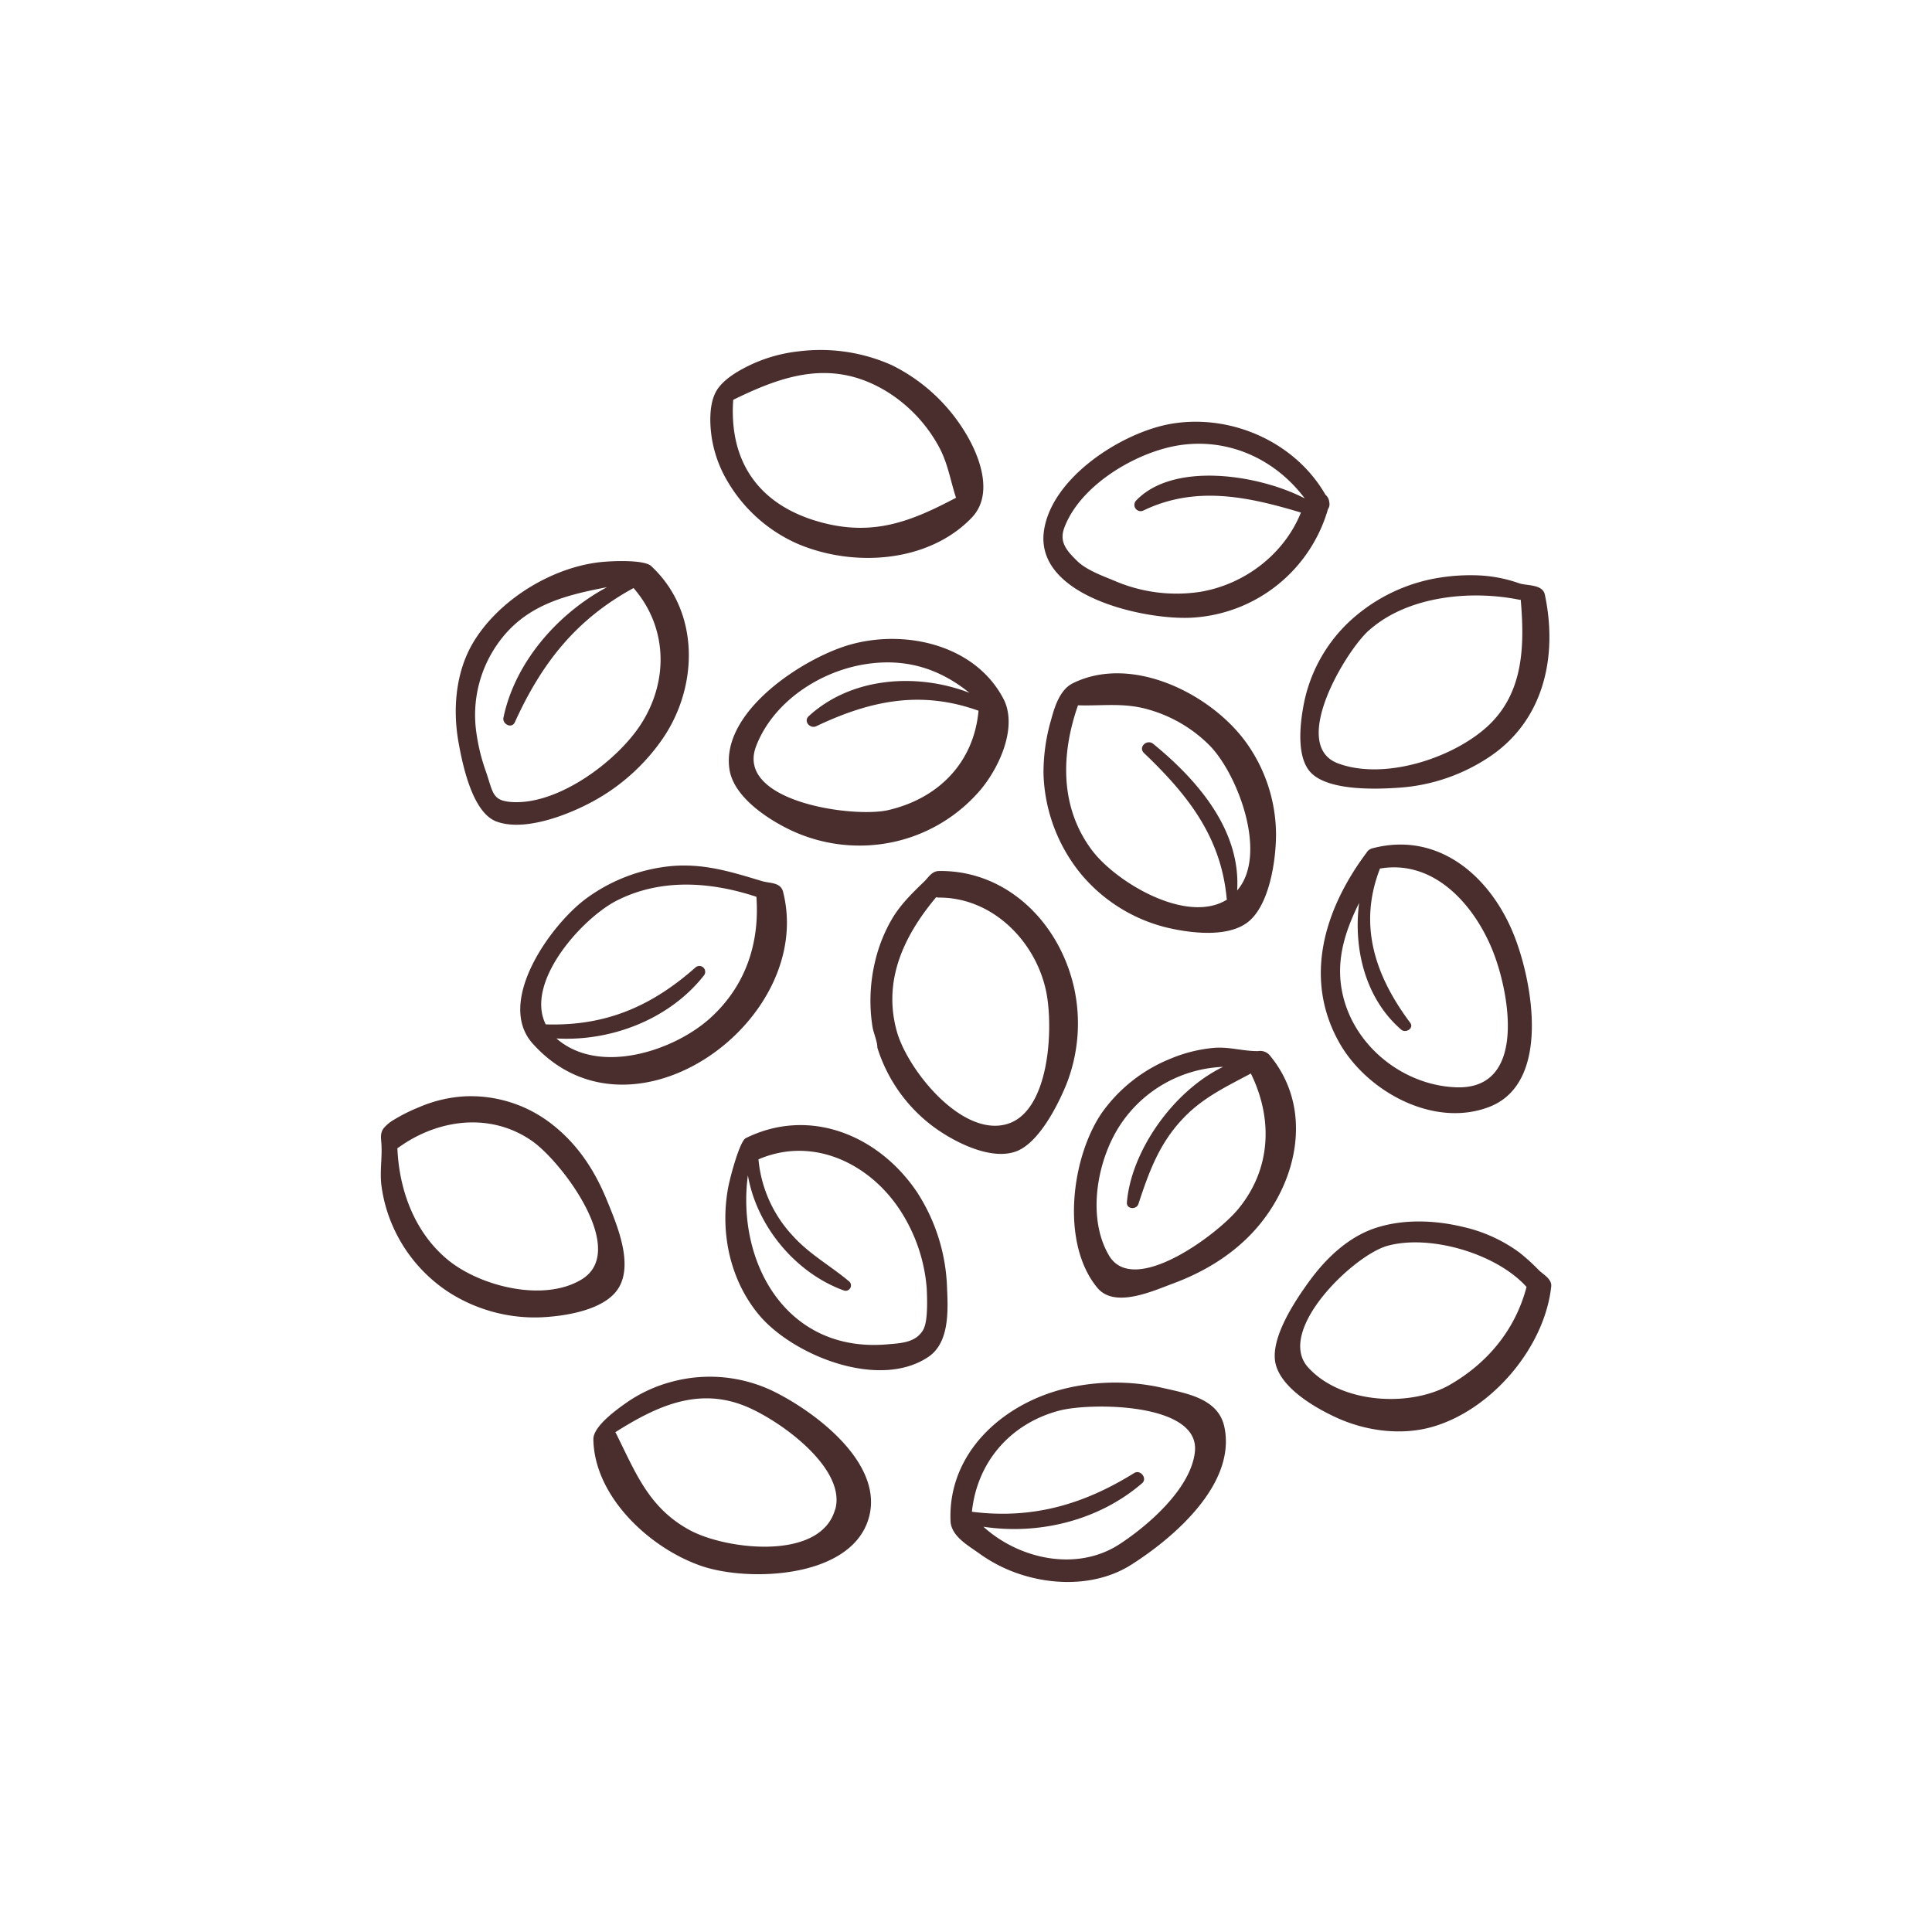 <svg xmlns="http://www.w3.org/2000/svg" viewBox="0 0 512 512"><defs><style>.milletcls-1{fill:#4a2d2d;}.milletcls-2{fill:none;}</style></defs><g id="Capa_2" data-name="Capa 2"><g id="bocetos"><path class="milletcls-1" d="M316.32,163.66a39.82,39.82,0,0,0,35.61-28.75,2.29,2.29,0,0,0,.33-1.88,2.82,2.82,0,0,0-1-1.92c-8-13.94-24.94-21.49-40.82-18.81-12.94,2.18-31.87,14.21-33.8,28.51C274.31,158.26,304.11,164.54,316.32,163.66ZM282,140c4.12-11.31,18.78-20,30-21.92,13.31-2.24,25.9,3.5,33.77,14-12.33-6.38-34.85-9.77-44.69.58a1.66,1.66,0,0,0,2,2.6c13.88-6.66,27.75-3.61,41.68.57-4.43,11-14.84,19-26.6,21a41.54,41.54,0,0,1-22.85-2.93c-3.08-1.27-7.26-2.79-9.71-5.1C282.58,145.88,280.72,143.63,282,140Z"/><path class="milletcls-1" d="M347.64,205c4.92,4.63,17.26,4.17,23.37,3.73a49,49,0,0,0,24.07-8.4c14.19-9.73,17.74-26.6,14.32-42.75-.6-2.8-4.7-2.3-6.8-3a37.28,37.28,0,0,0-10.07-2.06,51.82,51.82,0,0,0-13.38,1,45.46,45.46,0,0,0-22.1,11.72,40.67,40.67,0,0,0-11.64,21.93C344.51,192.07,343.48,201.08,347.64,205Zm15.07-37.87c10.19-9.18,27-10.82,39.94-8.19a2.2,2.2,0,0,0,.36,0c1.05,12.2.81,24.89-9,33.73-9.24,8.33-27.2,14.16-39.38,9.65C341.64,197.54,356.54,172.67,362.71,167.11Z"/><path class="milletcls-1" d="M363.82,224.78a2.56,2.56,0,0,0-1.77,1.35,1.81,1.81,0,0,0-.18.21c-10.9,14.75-16.52,33-6.93,50,7.28,12.89,25,22.68,39.73,17,16.3-6.29,11.52-32.77,6.72-45.09C395.24,232.42,381.36,220.24,363.82,224.78Zm21.87,63.36c-13.28-.58-25.64-10-29.39-22.78-2.82-9.61-.12-18,3.88-26.08-1.57,12.24,1.68,25.39,11.15,33.58,1.21,1.05,3.48-.37,2.38-1.83-9.31-12.44-13.83-25.91-8-40.85,14.68-2.53,25.47,10.19,30.18,22.57C400.17,264,404.5,289,385.69,288.14Z"/><path class="milletcls-1" d="M284.31,181.07c-3.46,1.71-4.84,6.3-5.77,9.73a49.92,49.92,0,0,0-2,14.2,43.93,43.93,0,0,0,9.72,26.36,42.86,42.86,0,0,0,23.35,14.55c6.3,1.44,16.66,2.72,21.8-2.15s6.76-16,6.75-22.81A42.08,42.08,0,0,0,330,196.43C320.5,183.61,299.77,173.42,284.31,181.07Zm43.54,55c1.06-16-10.44-29.31-22.22-38.93-1.69-1.38-4.09.88-2.44,2.44,11.53,11,20.38,22.15,21.89,38.5a1.11,1.11,0,0,0,.09.31c-10.65,6.7-29.5-4.63-35.84-13.14-8.54-11.45-8.13-25.51-3.65-38.34,6.45.21,12.26-.78,18.77,1.15a37,37,0,0,1,16.2,9.59C328,205.23,336.13,226.45,327.85,236Z"/><path class="milletcls-1" d="M192.91,127.74a40.29,40.29,0,0,0,18.39,16.34c14.77,6.33,34.67,5.11,46.2-6.87,6.13-6.37,1.95-16.91-2.16-23.33a47.09,47.09,0,0,0-19-17.11,46.36,46.36,0,0,0-24.6-3.67,40.23,40.23,0,0,0-12.37,3.37c-3.34,1.55-7.83,4-9.66,7.39s-1.63,8.53-1.09,12.15A32.53,32.53,0,0,0,192.91,127.74Zm1.4-21.78c13.61-6.69,26.5-10.92,40.84-2.11a39.19,39.19,0,0,1,13.62,14.45c2.43,4.4,3.09,9.08,4.59,13.61-11.85,6.25-21.9,10.33-36,6.45C201,133.85,193.17,122.24,194.31,106Z"/><path class="milletcls-1" d="M131.57,217.71c7.43,2.76,18.92-1.75,25.33-5.21a53.43,53.43,0,0,0,18.72-16.75c9.54-13.91,9.87-33.79-3.08-45.76-1.88-1.74-10.87-1.37-14.19-.93-13.56,1.78-27.6,11.12-33.69,22.53-4,7.6-4.64,16.88-3.13,25.22C122.6,202.72,125.18,215.33,131.57,217.71Zm-.71-45.55c7.21-11.54,18.18-14.27,30-16.55-13.21,7.09-24.41,20-27.44,34.58-.35,1.69,2.15,3,3,1.25,7.13-15.69,16.21-27.28,31.48-35.6,9.08,10.43,9.37,24.88,1.74,36.41-6.38,9.63-21.82,21.17-34.13,20.29-5.08-.37-4.82-2.49-6.71-8a51.29,51.29,0,0,1-2.7-11.5A32.71,32.71,0,0,1,130.86,172.16Z"/><path class="milletcls-1" d="M225.42,170.8c-12.23,3.41-34.28,17.55-32.13,32.91,1,7.4,10.05,13.31,16.09,16.21a42.7,42.7,0,0,0,28.32,3,42,42,0,0,0,22.1-13.55c4.73-5.59,9.61-15.78,6.54-23.29a10.8,10.8,0,0,0-.48-1C258.35,170.88,240,166.74,225.42,170.8Zm10,43.88c-9.27,2.17-40.81-2.24-35-17.05,4.56-11.69,16.78-19.64,28.7-21.58,11-1.78,19.92,1.22,27.79,7.55-14-5.37-31.28-4.17-42.59,6.19-1.49,1.37.41,3.44,2,2.66,14.48-6.88,27.8-9.54,43-4.1C258.09,201.93,248.89,211.54,235.42,214.68Z"/><path class="milletcls-1" d="M201.89,233.49c-8-2.41-15.13-4.66-23.62-4a45.27,45.27,0,0,0-22.9,8.61c-9.38,6.9-24.11,27.38-14.21,38.45,26.2,29.26,75.06-6,66.36-40.23C206.85,233.75,204,234.13,201.89,233.49Zm-13.58,36.23c-9.56,8.73-29.32,15.29-40.64,5.66l-.19-.18c14.51.83,29.9-5.09,39-16.61a1.55,1.55,0,0,0-2.19-2.19c-11.82,10.46-24,15.56-39.67,15.07-5.58-11.25,9.71-28.17,18.84-32.81,11.71-5.95,24.9-5,37-1C201.34,250,197.6,261.25,188.31,269.72Z"/><path class="milletcls-1" d="M244.85,233.69c-3.21,3.11-6.19,6-8.47,9.85a40.82,40.82,0,0,0-4.41,11,44.86,44.86,0,0,0-1.28,11.83,44.21,44.21,0,0,0,.53,5.74c.28,1.72,1.29,3.83,1.29,5.53a41.54,41.54,0,0,0,14.65,20.8c5.34,4,15.36,9.28,22.23,6.65,6-2.32,11-12.29,13.22-17.75a44.05,44.05,0,0,0,2.07-25.39c-3.76-17.16-17.58-31.28-35.72-31.13C246.94,230.81,246.16,232.43,244.85,233.69Zm32.38,29c2,9.59,1,32.15-10.59,35.26-11.91,3.21-26-14.35-28.92-24.44-3.89-13.64,1.86-25.57,10.37-35.74a4,4,0,0,0,.88.1C263,237.89,274.43,249.37,277.23,262.69Z"/><path class="milletcls-1" d="M336.39,279.55a3.35,3.35,0,0,0-3-1c-4,.05-7.69-1.21-11.76-.85a38.69,38.69,0,0,0-11.44,2.87A41.11,41.11,0,0,0,292,294.91c-8.07,11.79-11,34.52-1.19,46.37,4.57,5.51,14.62.88,20.1-1.15,8.39-3.11,16.19-7.87,22.1-14.67C344.17,312.63,348,293.35,336.39,279.55Zm-8.33,40.95c-5.65,6.81-27.65,23.19-34.15,12.24-6.05-10.2-3.08-25.71,3.14-34.89a34.28,34.28,0,0,1,27.07-15.12c-13.29,6.45-24.36,22.4-25.48,35.92-.15,1.82,2.53,2,3.05.42,2.82-8.57,5.53-16.07,11.91-22.75,5.28-5.53,11.46-8.38,17.89-11.83C337.39,296.5,336.9,309.86,328.06,320.5Z"/><path class="milletcls-1" d="M408.87,337.51c-.39-.31-.76-.61-1.06-.9a54.35,54.35,0,0,0-5.15-4.68,40.19,40.19,0,0,0-14.74-6.74c-7.47-1.82-15.78-2.2-23.18.17s-13.4,8.12-17.93,14.4c-3.62,5-10.5,15.23-8.7,21.91,1.73,6.45,10.64,11.54,16.18,14.06,7.77,3.53,17.16,4.77,25.44,2.36,15.61-4.54,29.61-21,31.36-37.17C411.25,339.46,410,338.42,408.87,337.51Zm-24.55,29.42c-10.45,6.06-28.86,5.14-37.63-4.53s11.9-29.68,20.95-32.23c11.15-3.13,28.86,1.93,36.91,10.88C401.63,352.2,394.43,361.07,384.32,366.93Z"/><path class="milletcls-1" d="M308.37,367.87a56.66,56.66,0,0,0-26.47.2c-16.38,4.12-30.71,17.08-30,35,.16,4.07,4.76,6.55,7.65,8.64a39.53,39.53,0,0,0,12.51,6c8.78,2.47,18.8,2.16,26.83-2.49l.92-.56c11.15-7.08,27.91-21.36,24.65-36.55C322.86,370.73,314.8,369.33,308.37,367.87Zm8.29,16.86c-1.05,9.81-12.53,19.64-20,24.51-11.2,7.28-26.43,4.07-36.05-4.64,14.78,2.23,30.63-1.68,42.05-11.52,1.49-1.28-.44-3.74-2.09-2.71-13.63,8.48-27.2,12.26-43,10.26,1.35-13.08,10.1-23.34,23.1-26.79C288.84,371.66,318.05,371.65,316.66,384.73Z"/><path class="milletcls-1" d="M243,315.9c-10.19-15.12-28.51-22.62-45.38-14.27-1.52.75-4,9.73-4.66,13.15-2.15,11.66.39,24.25,8.08,33.56,8.9,10.77,31.86,20.12,45,11.24,5.56-3.75,5.21-12.17,4.94-18.18A49.32,49.32,0,0,0,243,315.9Zm1.88,36.1c-1.89,3.84-6,3.94-9.76,4.27-26.77,2.32-40-21.76-36.92-44.81,2.3,13.49,12.71,26,25.55,30.57a1.42,1.42,0,0,0,1.37-2.36c-4.85-4.12-10.45-7.16-14.79-11.92A34.22,34.22,0,0,1,201,307.24c14.69-6.33,30,1.34,38,14.21a44.2,44.2,0,0,1,6.59,19.95C245.72,344.06,245.91,349.8,244.84,352Z"/><path class="milletcls-1" d="M163.75,341.61c4.35-6.57-.4-17.37-3-23.74-3.16-7.69-7.56-14.42-14.1-19.64A34.87,34.87,0,0,0,123,290.55a35.66,35.66,0,0,0-12.09,2.93,44.76,44.76,0,0,0-6.46,3.23,10.38,10.38,0,0,0-2.8,2.31c-1,1.4-.63,2.78-.55,4.45.18,3.66-.48,7.16,0,10.84a39.55,39.55,0,0,0,3.1,10.87,40.2,40.2,0,0,0,14.51,17.13,42.26,42.26,0,0,0,24.2,6.81C149.13,348.9,159.92,347.39,163.75,341.61Zm-9.61-2.55c-10.15,6.17-27.09,1.75-35.53-5.25-8.76-7.27-12.84-18.4-13.3-29.54a2.9,2.9,0,0,0,.34-.19c10.48-7.55,24.42-9.37,35.4-1.67C149,308,166.64,331.46,154.14,339.06Z"/><path class="milletcls-1" d="M204.3,368.39a38.73,38.73,0,0,0-26-2.28A37.81,37.81,0,0,0,166,371.74c-2.53,1.78-8.8,6.24-8.75,9.69.24,15.38,15.29,29.16,29,33.69,12.17,4,37.71,3.15,43.47-11.33C235.75,388.55,215.74,373.8,204.3,368.39Zm17,31.66c-3.86,13.66-28.86,10.68-38.51,5.45-10.92-5.91-14.37-15.32-19.57-25.7,0-.09-.1-.16-.16-.25,10.26-6.45,21.11-11.86,33.55-7.26C205.73,375.64,224.5,388.88,221.34,400.05Z"/><rect class="milletcls-2" width="512" height="512"/></g></g></svg>